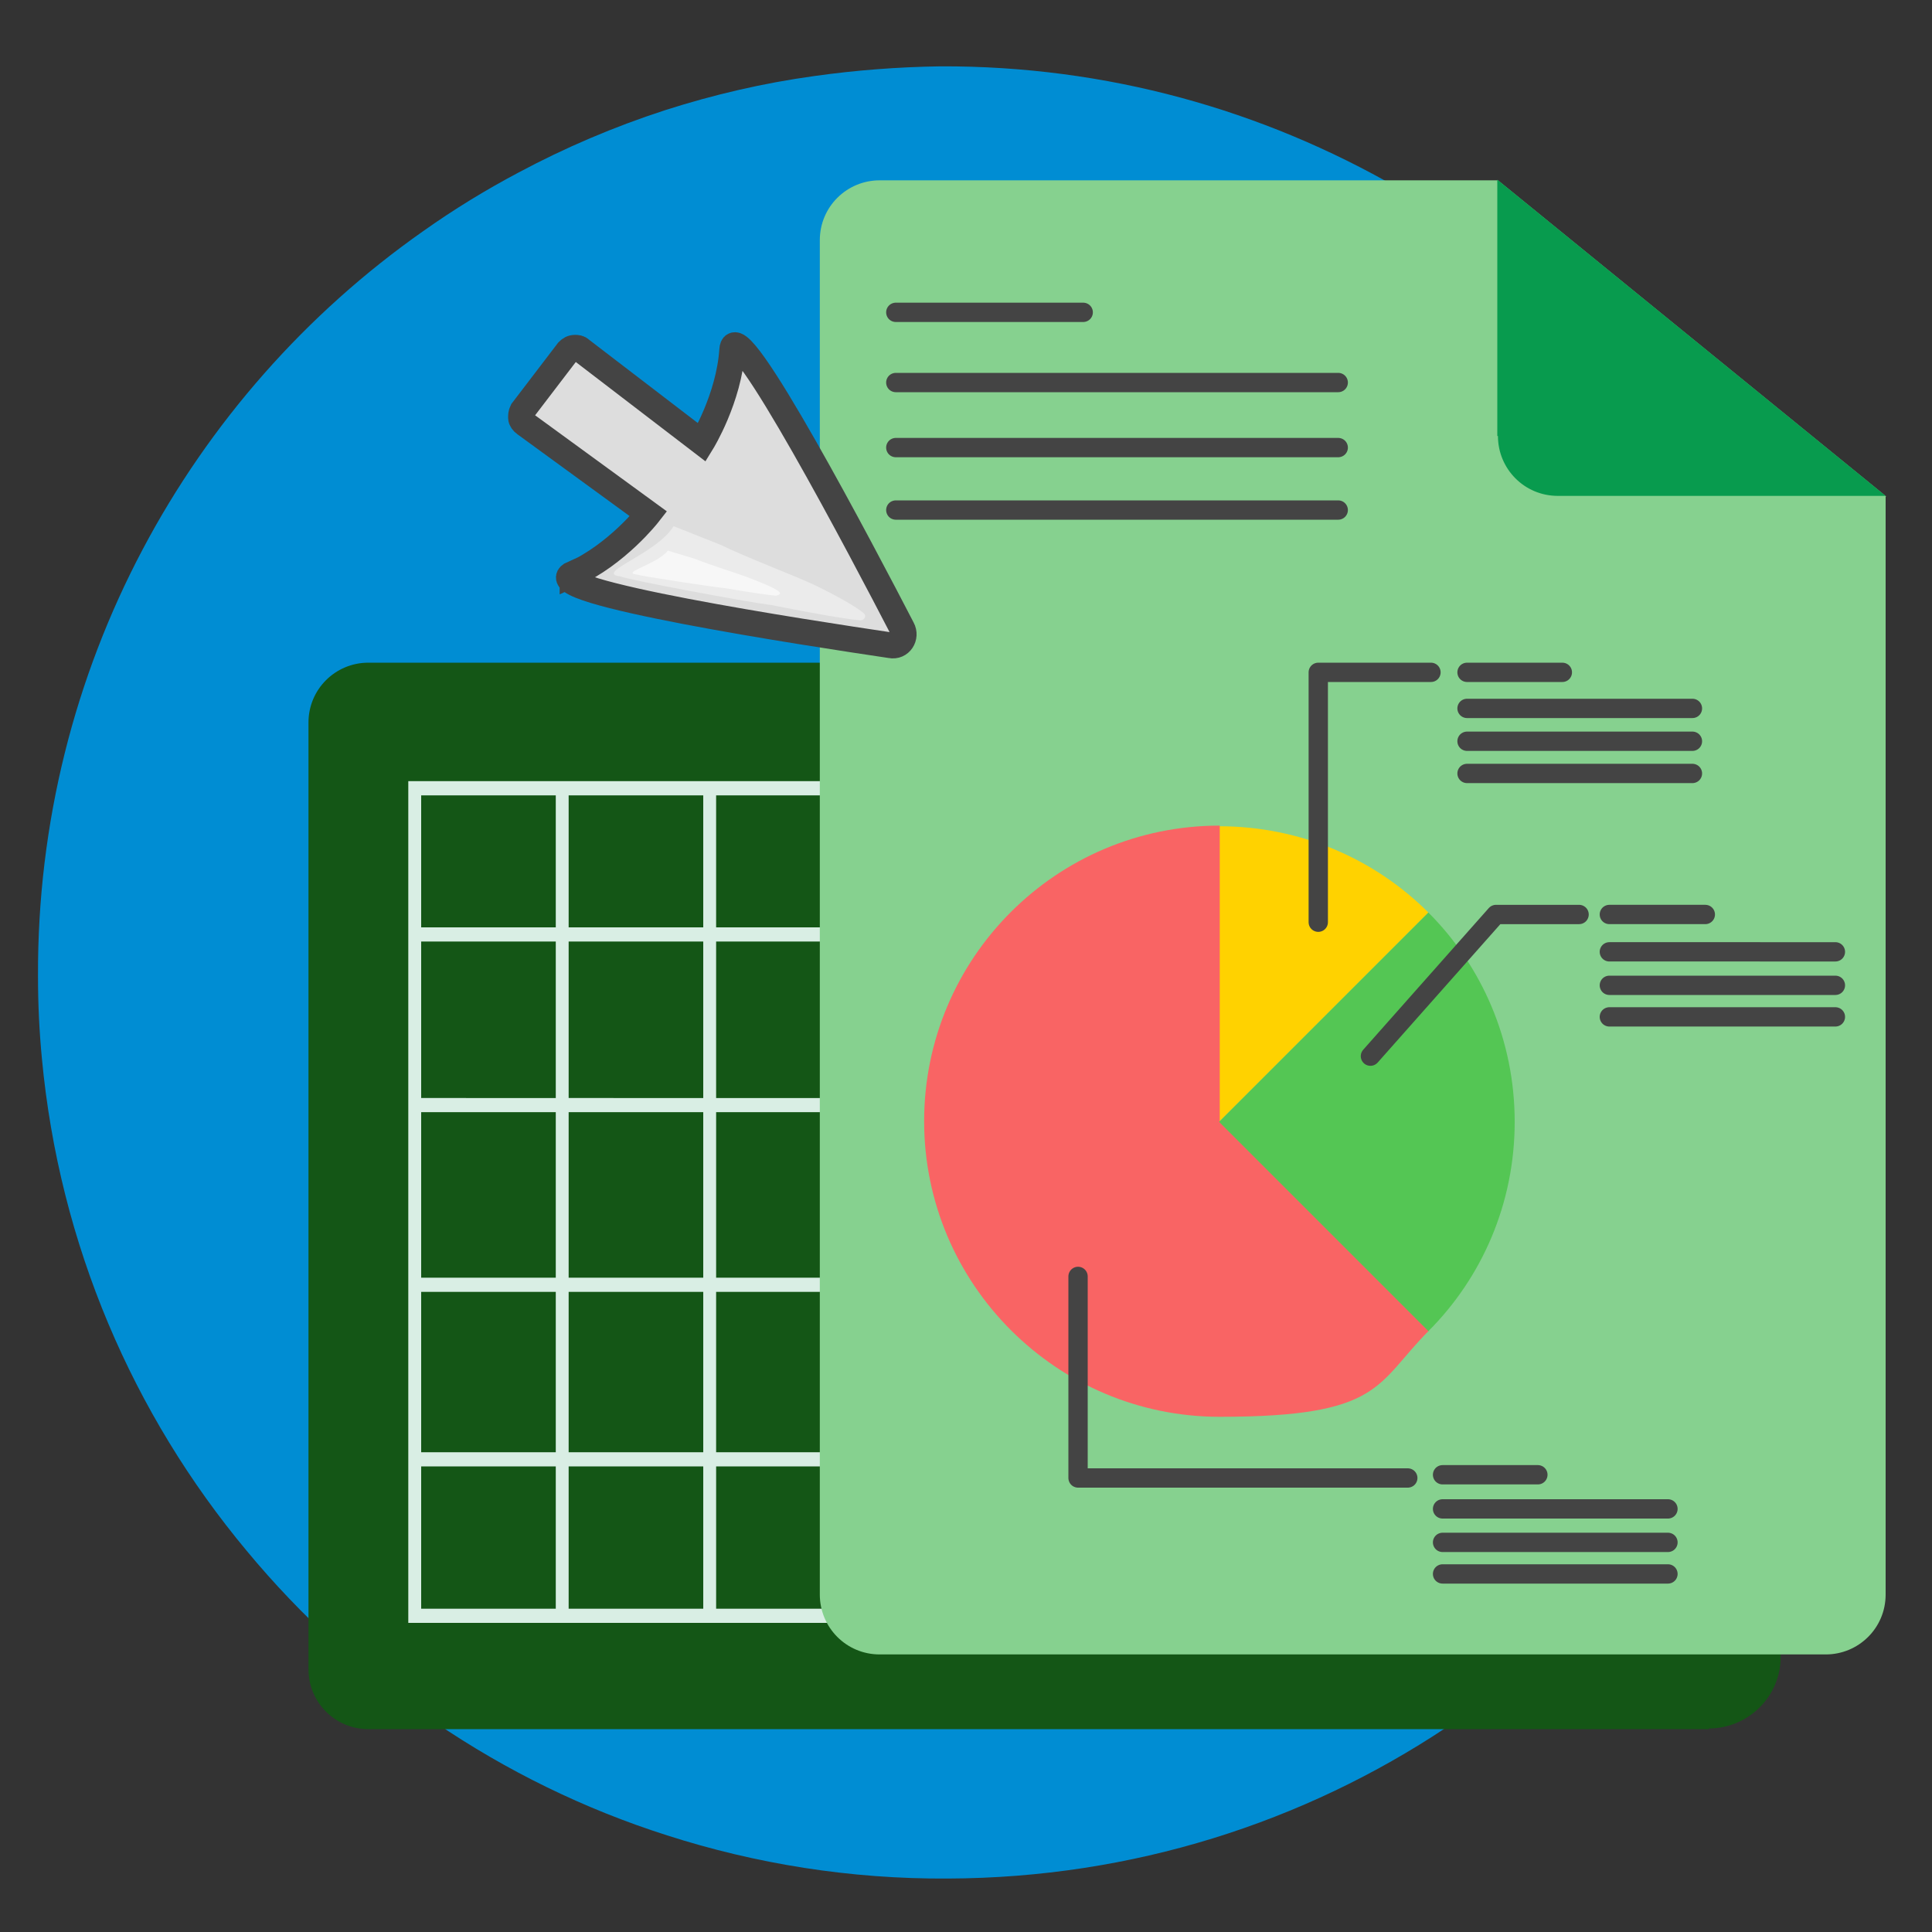 <svg xmlns="http://www.w3.org/2000/svg" id="Camada_1" version="1.1" viewBox="0 0 300 300"><rect x="0" y="0" width="300" height="300" fill="#333333" stroke="none"/><defs><style>.st9{stroke:#444;fill:none;stroke-linecap:round;stroke-linejoin:round;stroke-width:3px}</style></defs><path id="Camada_2" fill="#008dd3" d="M287.4 150.4c.1 20.5-4.3 40-12 57.6-21.8 49.2-70.9 83.5-128.2 83.7-15.2.1-29.9-2.3-43.6-6.7-25.8-8.2-48.4-23.8-65.3-44.2-17.6-21.1-29.1-47.5-31.8-76.5-.4-4.2-.6-8.4-.6-12.7-.2-47.8 23.5-90.2 59.8-115.7 4.8-3.4 9.7-6.4 14.8-9.1 7.3-3.9 14.8-7.1 22.8-9.7 7.5-2.4 15.2-4.2 23.2-5.3 6.4-.9 12.9-1.4 19.5-1.5 25.9-.1 50.1 6.8 71.1 18.9 3.8 2.1 7.4 4.5 10.9 7 16.8 11.9 30.8 27.3 41 45.4 1.2 2 2.2 4.1 3.3 6.2.9 1.8 1.7 3.6 2.6 5.4 2.7 6 4.9 12.1 6.8 18.4 2 7.1 3.6 14.4 4.5 21.7.8 5.7 1.2 11.4 1.2 17.1z"/><path fill="#145616" d="M265.4 268.5H57.2c-5.2 0-9.3-4.2-9.3-9.3v-147c0-5.2 4.2-9.3 9.3-9.3h210.3c5.2 0 9.3 4.2 9.3 9.3v96l-.3 49.1c0 6.1-5 11.1-11.2 11.1z"/><path fill="#d9eee4" d="M202.7 121.3H63.4V252h139.3V121.3zm-22.8 128.5v-22.1h20.9v22.1h-20.9zm-68.7-77.1h20.9v25.7h-20.9v-25.7zm-2 25.7H88.3v-25.7h20.9v25.7zm68.7-74.9V144H157v-20.5h20.9zM155 172.7v25.7h-20.9v-25.7H155zm-20.9-2.2v-24.3H155v24.3h-20.9zm22.9 2.2h20.9v25.7H157v-25.7zm0-2.2v-24.3h20.9v24.3H157zm-2-47V144h-20.9v-20.5H155zm-22.9 0V144h-20.9v-20.5h20.9zm0 22.7v24.3h-20.9v-24.3h20.9zm0 54.4v24.9h-20.9v-24.9h20.9zm2 0H155v24.9h-20.9v-24.9zm22.9 0h20.9v24.9H157v-24.9zm22.9 0h20.9v24.9h-20.9v-24.9zm0-2.2v-25.7h20.9v25.7h-20.9zm0-27.9v-24.3h20.9v24.3h-20.9zM182 144l18.8-19.7V144H182zm-2.1-.6v-20H199l-19.1 20zm-70.7-19.9V144H88.3v-20.5h20.9zm0 22.7v24.3H88.3v-24.3h20.9zm-22.9 24.3H65.4v-24.3h20.9v24.3zm0 2.2v25.7H65.4v-25.7h20.9zm0 27.9v24.9H65.4v-24.9h20.9zm2 0h20.9v24.9H88.3v-24.9zm20.9 27.1v22.1H88.3v-22.1h20.9zm2 0h20.9v22.1h-20.9v-22.1zm22.9 0H155v22.1h-20.9v-22.1zm22.9 0h20.9v22.1H157v-22.1zM86.3 123.5V144H65.4v-20.5h20.9zM65.4 227.7h20.9v22.1H65.4v-22.1z"/><path fill="#86d18f" d="M292.8 77.1v170.5c0 5.2-4.2 9.3-9.3 9.3H136.6c-5.2 0-9.3-4.2-9.3-9.3V37.3c0-5.2 4.2-9.3 9.3-9.3h96l60.3 49.1z"/><path fill="#089b4e" d="M232.5 67.7V27.9L292.8 77h-50.9c-5.2 0-9.3-4.2-9.3-9.3z"/><path fill="#ffd200" d="M221.8 141.7c-8.3-8.3-19.8-13.4-32.5-13.4v45.9l32.5-32.5z"/><path fill="#f96464" d="M189.4 128.2c-25.4 0-45.9 20.6-45.9 45.9s20.6 45.9 45.9 45.9 24.2-5.1 32.5-13.4l-32.5-32.5v-45.9z"/><path fill="#54c654" d="M221.8 141.7l-32.5 32.5 32.5 32.5c8.3-8.3 13.4-19.8 13.4-32.5s-5.1-24.2-13.4-32.5z"/><path d="M204.7 143.2v-38.8h17.5m-54.8 93.8v31.3h51.2m-5.8-65.5l19.5-22h12.9m-17.4-37.6h14.8m-14.8 5.6h35m-35 10.1h35m-35-5h35M139.1 48.5h29.1m-29.1 10.9h68.7m-68.7 19.8h68.7m-68.7-9.7h68.7M249.9 142h14.9m-14.9 5.8H285m-35.1 10.1H285m-35.1-4.9H285M224 229h14.8m-14.8 5.3h35m-35 10.1h35m-35-4.9h35" class="st9"/><g><path fill="#ddd" stroke="#444" stroke-miterlimit="10" stroke-width="4" d="M88.9 89.2c6.9-3.1 11.8-9.4 11.8-9.4l-19.2-14c-.3-.2-.6-.6-.6-.9h0c0-.4 0-.7.2-1.1l7.1-9.3c.3-.3.6-.5 1.1-.5h0c.3 0 .6 0 .9.3L109 68.7s4.2-6.8 4.7-14.4c.4-6.4 20.5 31.9 26.4 43.3.7 1.3-.3 2.9-1.8 2.6-12.8-1.9-55.4-8.4-49.4-11.1z"/><path style="isolation:isolate" fill="#fff" d="M111.9 84.6c4.1 2 11.3 4.7 14.5 6.2 3.9 1.9 6.5 3.4 7.7 4.4.6.5 0 1.3-.8 1.1-1.9-.2-5.8-.8-13.8-2.4h-.1c-3.3-.4-21.6-3.8-23.1-4.4-4.1-.5 5.7-3.5 8.3-7.8" opacity=".4"/><path style="isolation:isolate" fill="#fff" d="M108 86.8c2.4 1 6.5 2.2 8.5 3 2.3.9 3.8 1.5 4.5 2.1.3.3 0 .5-.5.6-1.1-.1-3.4-.4-8.1-1.2h-.1c-1.9-.2-12.5-1.8-13.5-2.1-2.4-.3 3.3-1.6 4.9-3.7" opacity=".6"/></g></svg>